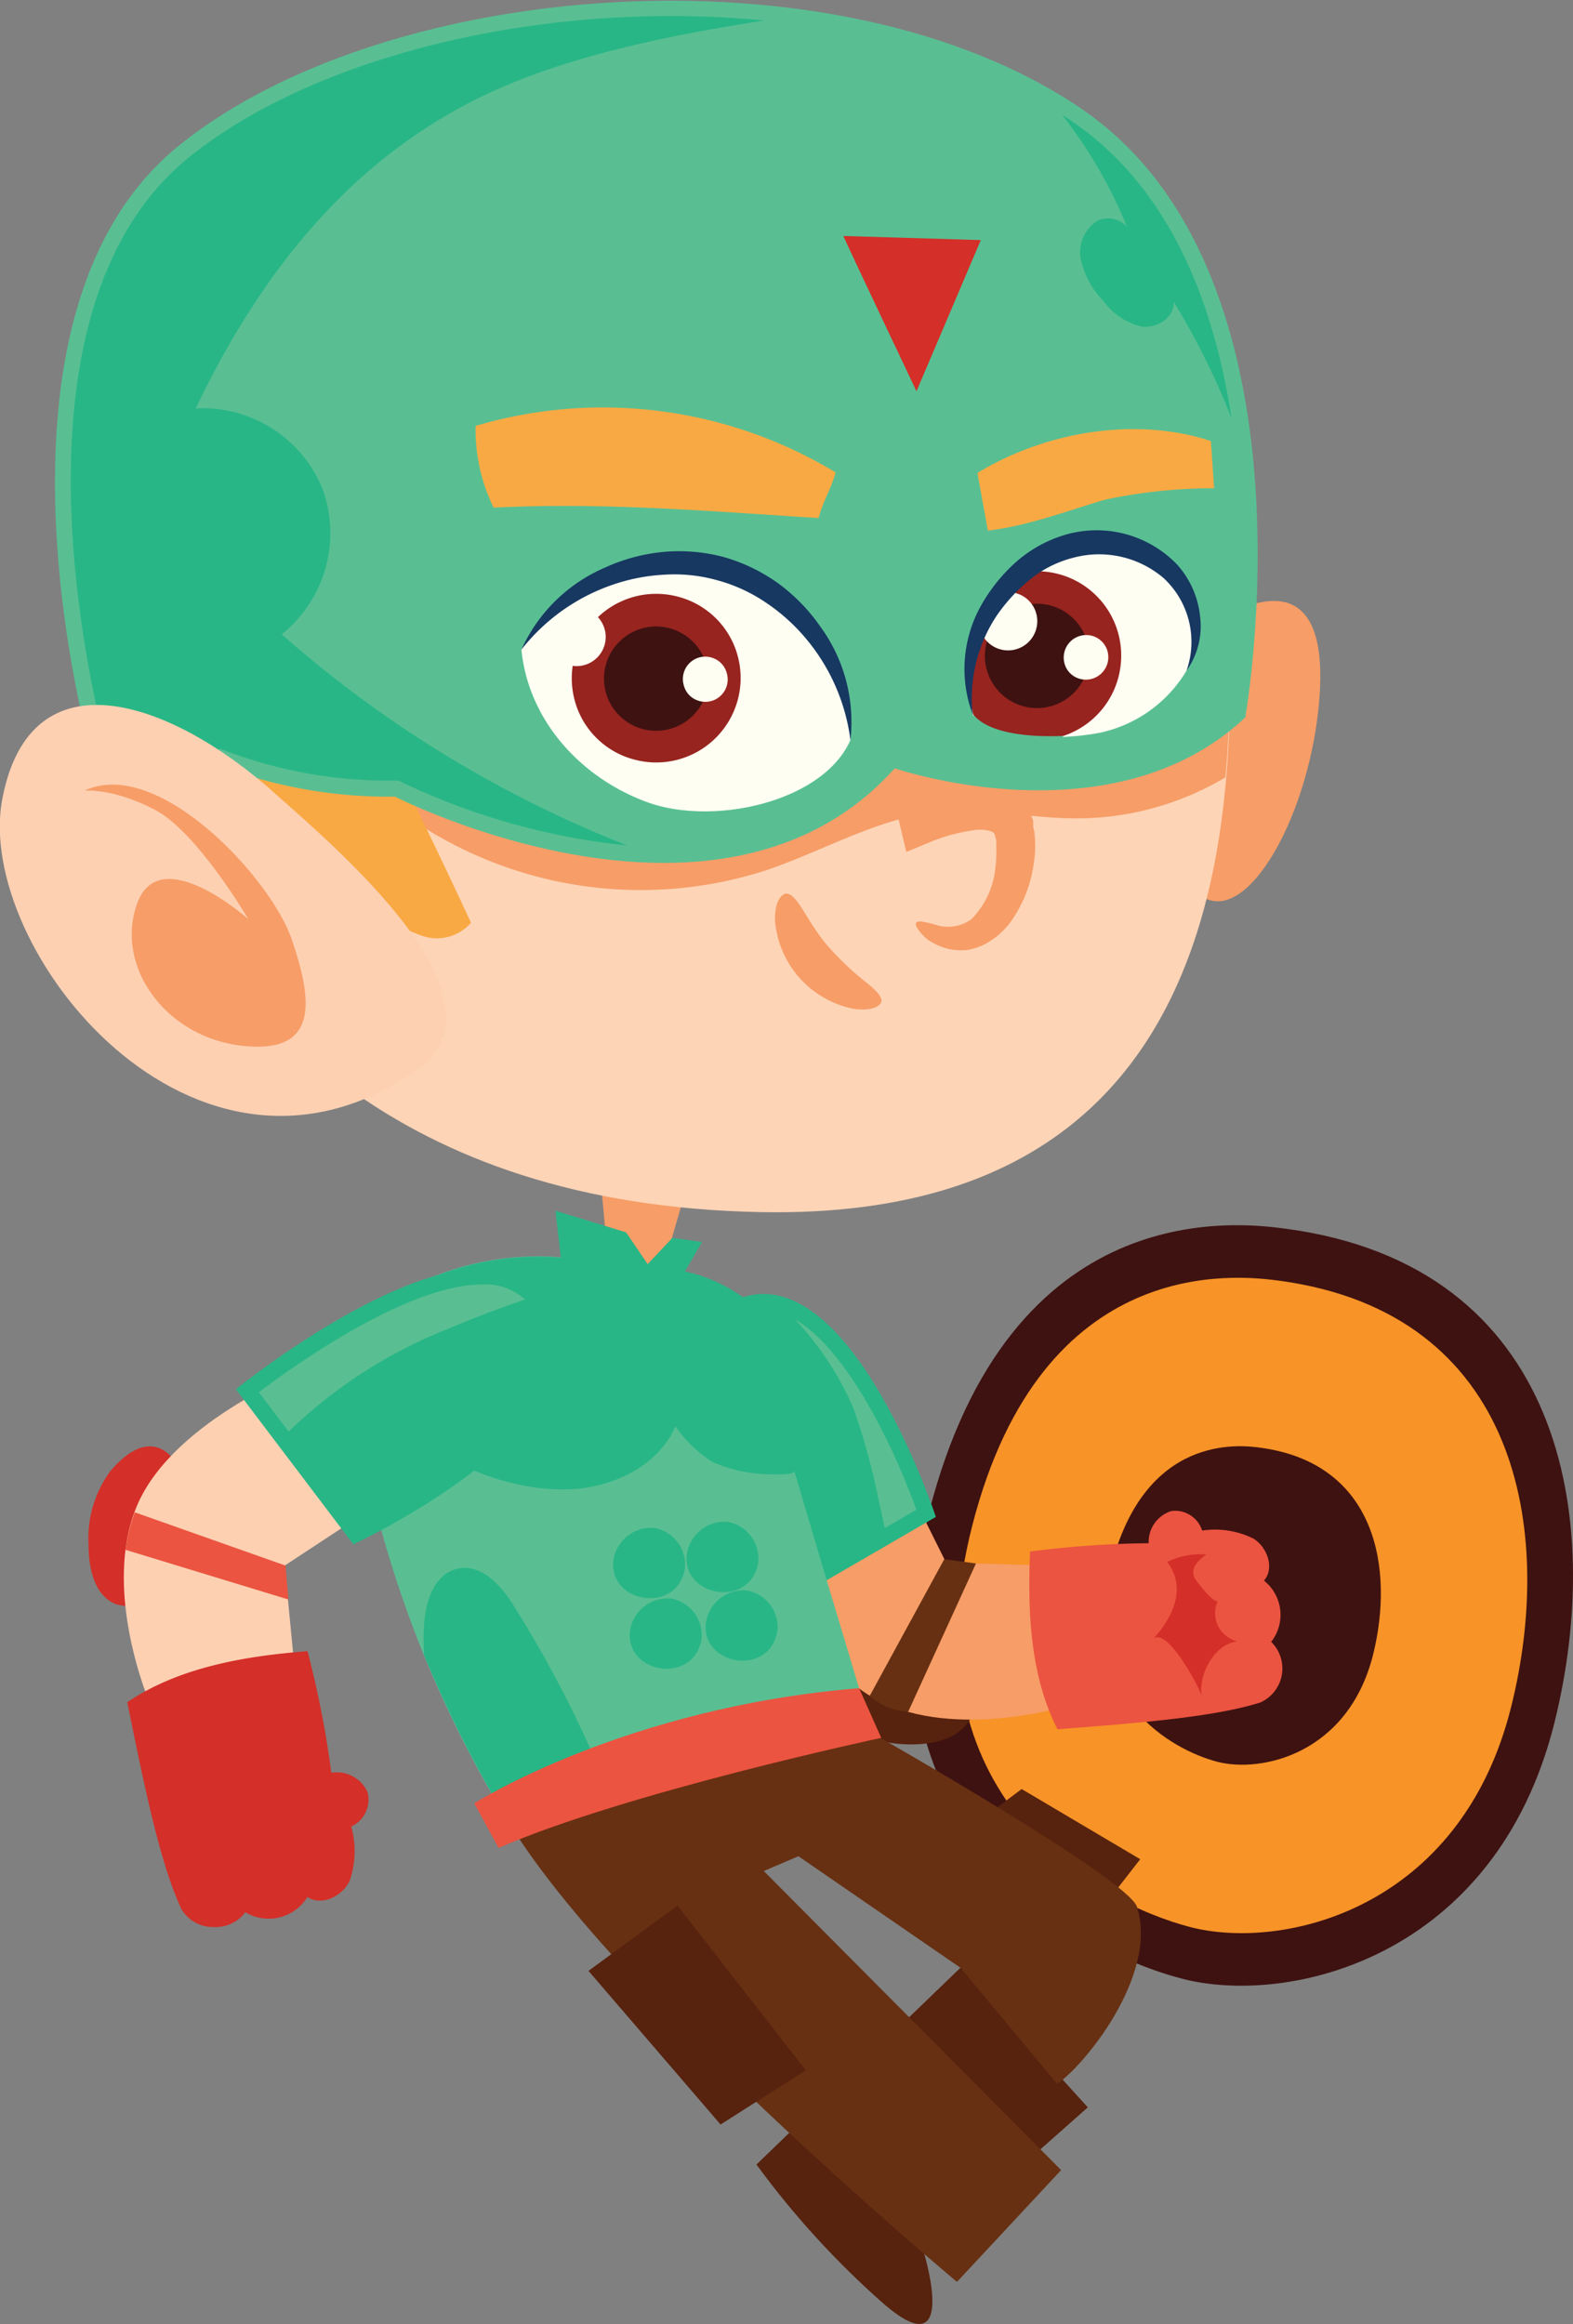 <svg id="Layer_1" data-name="Layer 1" xmlns="http://www.w3.org/2000/svg" viewBox="0 0 126.7 187.11"><rect x="0" y="0" width="126.7" height="187.11" fill="#808080" stroke="none"/><title>citoyen</title><path d="M98.69,49.61c3.76-2.06,8.31-2.51,7.58,6.67s-5.64,18-9.27,16S98.69,49.61,98.69,49.61Z" fill="#f79d67"/><path d="M52.84,104.09c1-3.4,1.94-6.79,3-10.19-2.57-.29-5-.1-7.6-.39l.87,9.32A13.66,13.66,0,0,0,52.84,104.09Z" fill="#f79d67"/><path d="M96.58,27.19c2.4,20,12.3,71.32-35.31,70.4C2.74,96.46,5.65,35.94,5.65,35.94L42.21,7.33,94.05,21.26Z" fill="#fdd4b6"/><path d="M97.44,33.86a44.1,44.1,0,0,0-4.92-2.44,79.93,79.93,0,0,0-62.35.26c-2.55,1.11-5.13,2.43-6.83,4.63-4.22,5.48-1.24,13.36,1.87,19.54l5,7.87a32.81,32.81,0,0,0,31.49,6.35c4.69-1.58,9.1-4.26,14-4.73,3.34-.31,6.69.42,10,.53a23.47,23.47,0,0,0,13-3.28C99.64,52.46,98.48,42,97.44,33.86Z" fill="#f79d67"/><path d="M73.79,74.29c.15-.2.71-.07,1.55.16A3.17,3.17,0,0,0,78.25,74a6.81,6.81,0,0,0,1.94-4.28,9.64,9.64,0,0,0,.06-1.42c0-.25,0-.36,0-.55s-.07-.28-.1-.41l0-.23,0,0h0s0-.14,0,.12h0l0,0C80,67,80,67,79.72,66.9a2.92,2.92,0,0,0-1.18-.07,14.09,14.09,0,0,0-3.7,1L73,68.59l-.44-1.85c-1.89-8-2.76-14.08-2-14.28s3,5.53,5.19,13.45l-2.3-1.09a15.15,15.15,0,0,1,4.79-1.39,6.1,6.1,0,0,1,2.61.27,3.88,3.88,0,0,1,1.38.82c.2.21.39.43.57.65s.24.48.35.73l.07.18,0,0h0l0,.14h0v.06l0,.22c0,.16.06.27.09.47a10.83,10.83,0,0,1,.07,1.22,10.54,10.54,0,0,1-.23,2,10.18,10.18,0,0,1-1.34,3.41,6.27,6.27,0,0,1-2.43,2.39,4.88,4.88,0,0,1-1.51.5,5.16,5.16,0,0,1-1.39-.07,5.07,5.07,0,0,1-1.85-.84C74,75,73.66,74.47,73.79,74.29Z" fill="#f79d67"/><path d="M37.94,74.29a3.65,3.65,0,0,1-3.77,1.11,11,11,0,0,1-3.65-2l-5.25-3.77a18.24,18.24,0,0,1-4.66-4.26c-4.1-6,3.82-11.9,8.88-7.6C30.9,59,37.93,74.3,37.94,74.29Z" fill="#f9a943"/><path d="M17.63,61.63a38.41,38.41,0,0,0,14.19,2.51S58,77.54,72.07,61.86c0,0,17.52,6,28.23-4.1,0,0,6.4-35.65-13.19-49s-56.06-10.54-72.74,3S6.88,59.35,7.6,61.55,17.63,61.63,17.63,61.63Z" fill="#59bf93"/><path d="M40.31,7.08c6.28-2.74,13.75-4.26,21.25-5.43-2.45-.23-5-.36-7.52-.36-15.29,0-30.18,4.37-38.85,11.4-16,13-7.08,46-6.4,48.33a4.72,4.72,0,0,0,1.84.24,37.61,37.61,0,0,0,6.71-.89l.38-.08.37.13a37,37,0,0,0,13.2,2.43h.83l.29.15a54.9,54.9,0,0,0,18.11,5.07,94.25,94.25,0,0,1-27.83-17A10.44,10.44,0,0,0,26,39.41a10.43,10.43,0,0,0-10.23-6.53C21.18,21.54,28.81,12.1,40.31,7.08Z" fill="#29b686"/><path d="M95.57,54a10.75,10.75,0,0,1-7,5,20.69,20.69,0,0,1-2.92.33h0c-.07,0-.34-.67-.42-.67a29.81,29.81,0,0,1-6.84-1.06h0a11.33,11.33,0,0,1,1.2-8.21l.22-.35c.17-.26.35-.5.53-.75s.38-.49.58-.72a10.6,10.6,0,0,1,5.53-3.62A8.45,8.45,0,0,1,94.32,46,7,7,0,0,1,95.57,54Z" fill="#fffef3"/><path d="M90.3,53.11a6.79,6.79,0,0,1-4.68,6.15h-.23c-2.65.09-5.81-.24-7-1.74h0a12.43,12.43,0,0,1,1.2-8.21l.22-.35c.17-.26.35-.5.53-.75s.38-.49.58-.72a12.08,12.08,0,0,1,1.28-1.3A6.66,6.66,0,0,1,83.83,46,6.78,6.78,0,0,1,90.3,53.11Z" fill="#97241f"/><path d="M68.5,59.58A14.67,14.67,0,0,0,58,45.78,14.67,14.67,0,0,0,42,52.3c.55,5.68,4.76,10.32,10.12,12.28S66.32,64.56,68.5,59.58Z" fill="#fffef3"/><path d="M59.54,53.34A6.8,6.8,0,0,1,51,61.13a6.72,6.72,0,0,1-4.83-5.27,6.8,6.8,0,0,1,8.51-7.8A6.73,6.73,0,0,1,59.54,53.34Z" fill="#97241f"/><path d="M57,54a4.2,4.2,0,1,1-3.15-3.44A4.2,4.2,0,0,1,57,54Z" fill="#3e1211"/><path d="M68.5,59.58a15.86,15.86,0,0,0-3.57-8.15,15.26,15.26,0,0,0-3.25-2.92,13,13,0,0,0-3.9-1.79,12.74,12.74,0,0,0-4.27-.45,15.13,15.13,0,0,0-4.28.85A15.87,15.87,0,0,0,42,52.3a13,13,0,0,1,6.68-6.58,14.64,14.64,0,0,1,4.71-1.28,14,14,0,0,1,4.91.41A14.2,14.2,0,0,1,62.73,47a14.86,14.86,0,0,1,3.39,3.51A13,13,0,0,1,68.5,59.58Z" fill="#173861"/><path d="M87.68,52.17a4.2,4.2,0,1,1-3.15-3.44A4.2,4.2,0,0,1,87.68,52.17Z" fill="#3e1211"/><path d="M89.2,52.41a1.81,1.81,0,0,1-2.39,2.19,1.73,1.73,0,0,1-1.06-1.16,1.81,1.81,0,0,1,2.39-2.19A1.78,1.78,0,0,1,89.2,52.41Z" fill="#fffef3"/><path d="M83.5,49.54a2.35,2.35,0,0,1-2.89,2.75,2.32,2.32,0,0,1-1.7-1.79,2.35,2.35,0,0,1,2.89-2.75A2.32,2.32,0,0,1,83.5,49.54Z" fill="#fffef3"/><path d="M78.35,57.53A10.43,10.43,0,0,1,79,48.79a13.67,13.67,0,0,1,2.87-3.57A10.49,10.49,0,0,1,86,43a9,9,0,0,1,8.8,2.44,7.39,7.39,0,0,1,1.87,4.25A6.18,6.18,0,0,1,95.57,54a7,7,0,0,0-1.85-7.46,8,8,0,0,0-7.25-1.64A9,9,0,0,0,83,46.63a13.9,13.9,0,0,0-2.76,3A12,12,0,0,0,78.35,57.53Z" fill="#173861"/><path d="M58.54,54.2a1.8,1.8,0,0,1-2.39,2.18,1.73,1.73,0,0,1-1.06-1.16A1.8,1.8,0,0,1,57.48,53,1.76,1.76,0,0,1,58.54,54.2Z" fill="#fffef3"/><path d="M48.74,50.81A2.35,2.35,0,1,1,47,49,2.36,2.36,0,0,1,48.74,50.81Z" fill="#fffef3"/><path d="M103.59,98.93c22.31,3,25.7,23.3,21.62,39.75-4.73,19-21.42,22.86-30,20.63S68.3,147.23,74.83,121.76,99.49,98.37,103.59,98.93Z" fill="#3e1211"/><path d="M103.1,103.12c19.23,2.63,22.15,20.09,18.63,34.26-4.07,16.41-18.45,19.7-25.87,17.77S72.69,144.74,78.32,122.8,99.57,102.64,103.1,103.12Z" fill="#f79327"/><path d="M101.54,116.56c9.35,1.28,10.77,9.76,9.06,16.65-2,8-9,9.57-12.57,8.63s-11.26-5.06-8.53-15.72S99.83,116.32,101.54,116.56Z" fill="#3e1211"/><path d="M76.65,139.8c1.16-.6,2.26-2,1.63-3.11a2.72,2.72,0,0,0-1.13-1c-2.23-1.29-9.91-5.37-10.53-.28C66,140.18,73.6,141.36,76.65,139.8Z" fill="#57220e"/><path d="M72.13,117.63l4.08,8.19,8.6.23.82,11.38s-9.36,2.8-15.53-.88S61.24,122,61.24,122Z" fill="#f79d67"/><path d="M58.22,105.21c-5.93,3.76,4.16,24.46,4.16,24.46l13-7.54S67.82,99.11,58.22,105.21Z" fill="#29b686"/><path d="M68.73,113.35a53.66,53.66,0,0,1,2.06,7.5c.16.72.32,1.45.47,2.18l2.55-1.48c-1.59-4.43-5.37-12.76-9.76-15.31A24.72,24.72,0,0,1,68.73,113.35Z" fill="#59bf93"/><path d="M85.18,139.23c-2.2-4.31-2.42-9.48-2.21-14.31a78.32,78.32,0,0,1,9.55-.67,2.61,2.61,0,0,1,1.82-2.59,2.28,2.28,0,0,1,2.49,1.57,7,7,0,0,1,4.12.64c1.13.69,1.73,2.39.86,3.39a3.52,3.52,0,0,1,.58,4.93,3,3,0,0,1-.87,4.88C97.59,138.31,91.12,138.76,85.18,139.23Z" fill="#eb5440"/><path d="M99.65,132.15a2.34,2.34,0,0,1-1.56-3.26c-.27.28-1.66-1.49-1.86-1.82a1.06,1.06,0,0,1,.09-1.11,3.09,3.09,0,0,1,.85-.8,6,6,0,0,0-3.15.6c1.23,1.64,1.06,3.77-1.16,6.23,1.07-1.18,3.85,4,3.93,4.6C96.52,134.76,97.82,132.38,99.65,132.15Z" fill="#d42f28"/><path d="M22.18,63.91c-8.33-7.49-19.74-11.57-22,.45S15.65,98.63,33.54,86.17C41.64,80.53,27,68.22,22.18,63.91Z" fill="#fdd0b2"/><path d="M6.81,63.66c5.88-2.78,15,7,16.7,12s2.17,9.22-4,8.54-10.3-6.41-8.46-11.47S20,74,20,74s-4.1-7-7.5-8.79S6.81,63.66,6.81,63.66Z" fill="#f79d67"/><polygon points="78.47 146.91 82.29 144.04 91.84 149.69 88.89 153.48 78.47 146.91" fill="#57220e"/><path d="M77.39,158.4l10.23,11.27L74.41,181.35s2.9,9.42-3.2,4.16a70,70,0,0,1-10.28-11.24Z" fill="#57220e"/><path d="M41.53,147.59c8.9,13.88,35.55,36.13,35.55,36.13l8.39-9L61.52,150.64l2.79-1.19,13.08,9,7.75,9.32h0c2-1.25,8.21-8.68,6.44-14.24-.73-2.3-21.35-14-21.35-14l-11.17-2.06-16.45,6.39S41,146.76,41.53,147.59Z" fill="#673012"/><path d="M41.53,147.59A91,91,0,0,1,27.8,107.32a22.68,22.68,0,0,1,22.52-5.07c3.17-.7,11,14.32,13.66,16.18,3.44,11.69,2.81,9.36,6.25,21A74.18,74.18,0,0,0,41.53,147.59Z" fill="#59bf93"/><polygon points="47.4 158.68 54.57 153.43 64.9 166.68 58.04 171.05 47.4 158.68" fill="#57220e"/><path d="M78.61,125.88l-2.55-.35-6,11a4.87,4.87,0,0,0,3.09,1.29Z" fill="#673012"/><path d="M49,144.22c0-.09-.08-.19-.11-.28a92.48,92.48,0,0,0-7.45-14.56c-1-1.66-2.63-3.5-4.55-3.09s-2.59,2.59-2.73,4.46a18.81,18.81,0,0,0,0,2.49,98.31,98.31,0,0,0,7.37,14.35A67,67,0,0,1,49,144.22Z" fill="#29b686"/><path d="M55.16,126.32c-.66,3.71-6.26,2.73-5.74-.79a3.08,3.08,0,0,1,3.3-2.51A3,3,0,0,1,55.16,126.32Z" fill="#29b686"/><path d="M56.5,132c-.66,3.71-6.27,2.73-5.74-.79a3.07,3.07,0,0,1,3.3-2.51A3,3,0,0,1,56.5,132Z" fill="#29b686"/><path d="M61.07,125.83c-.65,3.72-6.26,2.73-5.73-.79a3.06,3.06,0,0,1,3.29-2.51A3,3,0,0,1,61.07,125.83Z" fill="#29b686"/><path d="M62.61,131.35c-.66,3.71-6.27,2.73-5.74-.8a3.07,3.07,0,0,1,3.29-2.5A3,3,0,0,1,62.61,131.35Z" fill="#29b686"/><path d="M54.41,114.84a10.42,10.42,0,0,0,2.93,2.84,11.4,11.4,0,0,0,4.16,1c.23,0,2.6.16,2.48-.26-1.17-3.94-3-10.11-4.17-14a12.53,12.53,0,0,0-9.49-2.14,22.68,22.68,0,0,0-22.52,5.07c.11,1.2.25,2.38.4,3.56,4.27,5.22,11.05,9.19,17.61,9C49.32,119.79,53,118.06,54.41,114.84Z" fill="#29b686"/><polygon points="45.46 103.77 44.74 97.48 50.43 99.22 52.17 101.78 54.16 99.66 56.54 100 53.63 105.02 45.46 103.77" fill="#29b686"/><path d="M67.93,19c.58,1.32,5.89,12.5,5.89,12.5L79,19.33Z" fill="#d42f28"/><path d="M71,80.6c-.06.45-.88.81-2.2.63a7.89,7.89,0,0,1-6.38-7.18c0-1.41.44-2,.88-2.11,1,0,1.7,2.42,3.64,4.52A23.07,23.07,0,0,0,69.65,79C70.43,79.63,71,80.12,71,80.6Z" fill="#f79d67"/><path d="M65.94,41.71c.33-1.32,1-2.35,1.37-3.67a36.19,36.19,0,0,0-29-3.75,14.25,14.25,0,0,0,1.45,6.58C48.6,40.43,57.1,41.15,65.94,41.71Z" fill="#f9a943"/><path d="M97.79,39.31c-.09-1.27-.16-2.54-.26-3.8-6.06-2-13.35-.75-18.8,2.57l.84,4.64c3.22-.37,6.33-1.58,9.44-2.49A42.23,42.23,0,0,1,97.79,39.31Z" fill="#f9a943"/><path d="M8.87,118.47a9.14,9.14,0,0,0-1.74,5.88c0,1.87.45,4.08,2.17,4.79a3.61,3.61,0,0,0,4-1.27A10.14,10.14,0,0,0,15,123.81C16.12,119.67,13.36,113.11,8.87,118.47Z" fill="#d42f28"/><path d="M30.93,120.79l-8,5.26.86,8.93-11.66,2.31S8.07,128,11.09,121.1s13.87-11,13.87-11Z" fill="#fdd0b2"/><path d="M10.25,137.05c4.18-2.82,9.49-3.72,14.52-4.11a81,81,0,0,1,1.92,9.79,2.71,2.71,0,0,1,2.91,1.55,2.38,2.38,0,0,1-1.31,2.78,7.32,7.32,0,0,1-.12,4.35c-.58,1.26-2.26,2.09-3.41,1.32a3.66,3.66,0,0,1-5,1.23,3,3,0,0,1-2.57,1.19,2.94,2.94,0,0,1-2.59-1.47C12.79,149.78,11.5,143.14,10.25,137.05Z" fill="#d42f28"/><path d="M10.11,124.78l13.12,4L23,126.05l-12.14-4.29A13.83,13.83,0,0,0,10.11,124.78Z" fill="#eb5440"/><path d="M43.81,104.41C38,96.45,19,111.85,19,111.85l9.46,12.49S50.79,114,43.81,104.41Z" fill="#29b686"/><path d="M36.21,106.94c2-.85,4-1.61,6.08-2.31a4.7,4.7,0,0,0-3.44-1.21c-6,0-15,6.42-18,8.67l2.4,3.17A39.13,39.13,0,0,1,36.21,106.94Z" fill="#59bf93"/><path d="M38.2,145.19s12.08-7.72,31-9.27l1.78,4s-20.49,4.37-30.82,8.86Z" fill="#eb5440"/><path d="M86.38,9.79c-.26-.19-.54-.36-.82-.53a37.94,37.94,0,0,1,5.22,9,2.07,2.07,0,0,0-2.36-.5A3,3,0,0,0,87.08,21a6.91,6.91,0,0,0,1.76,3.19,5.42,5.42,0,0,0,3.08,2.1c1.25.19,2.73-.75,2.61-2A58.74,58.74,0,0,1,99.2,33.7C97.83,24.66,94.35,15.23,86.38,9.79Z" fill="#29b686"/></svg>